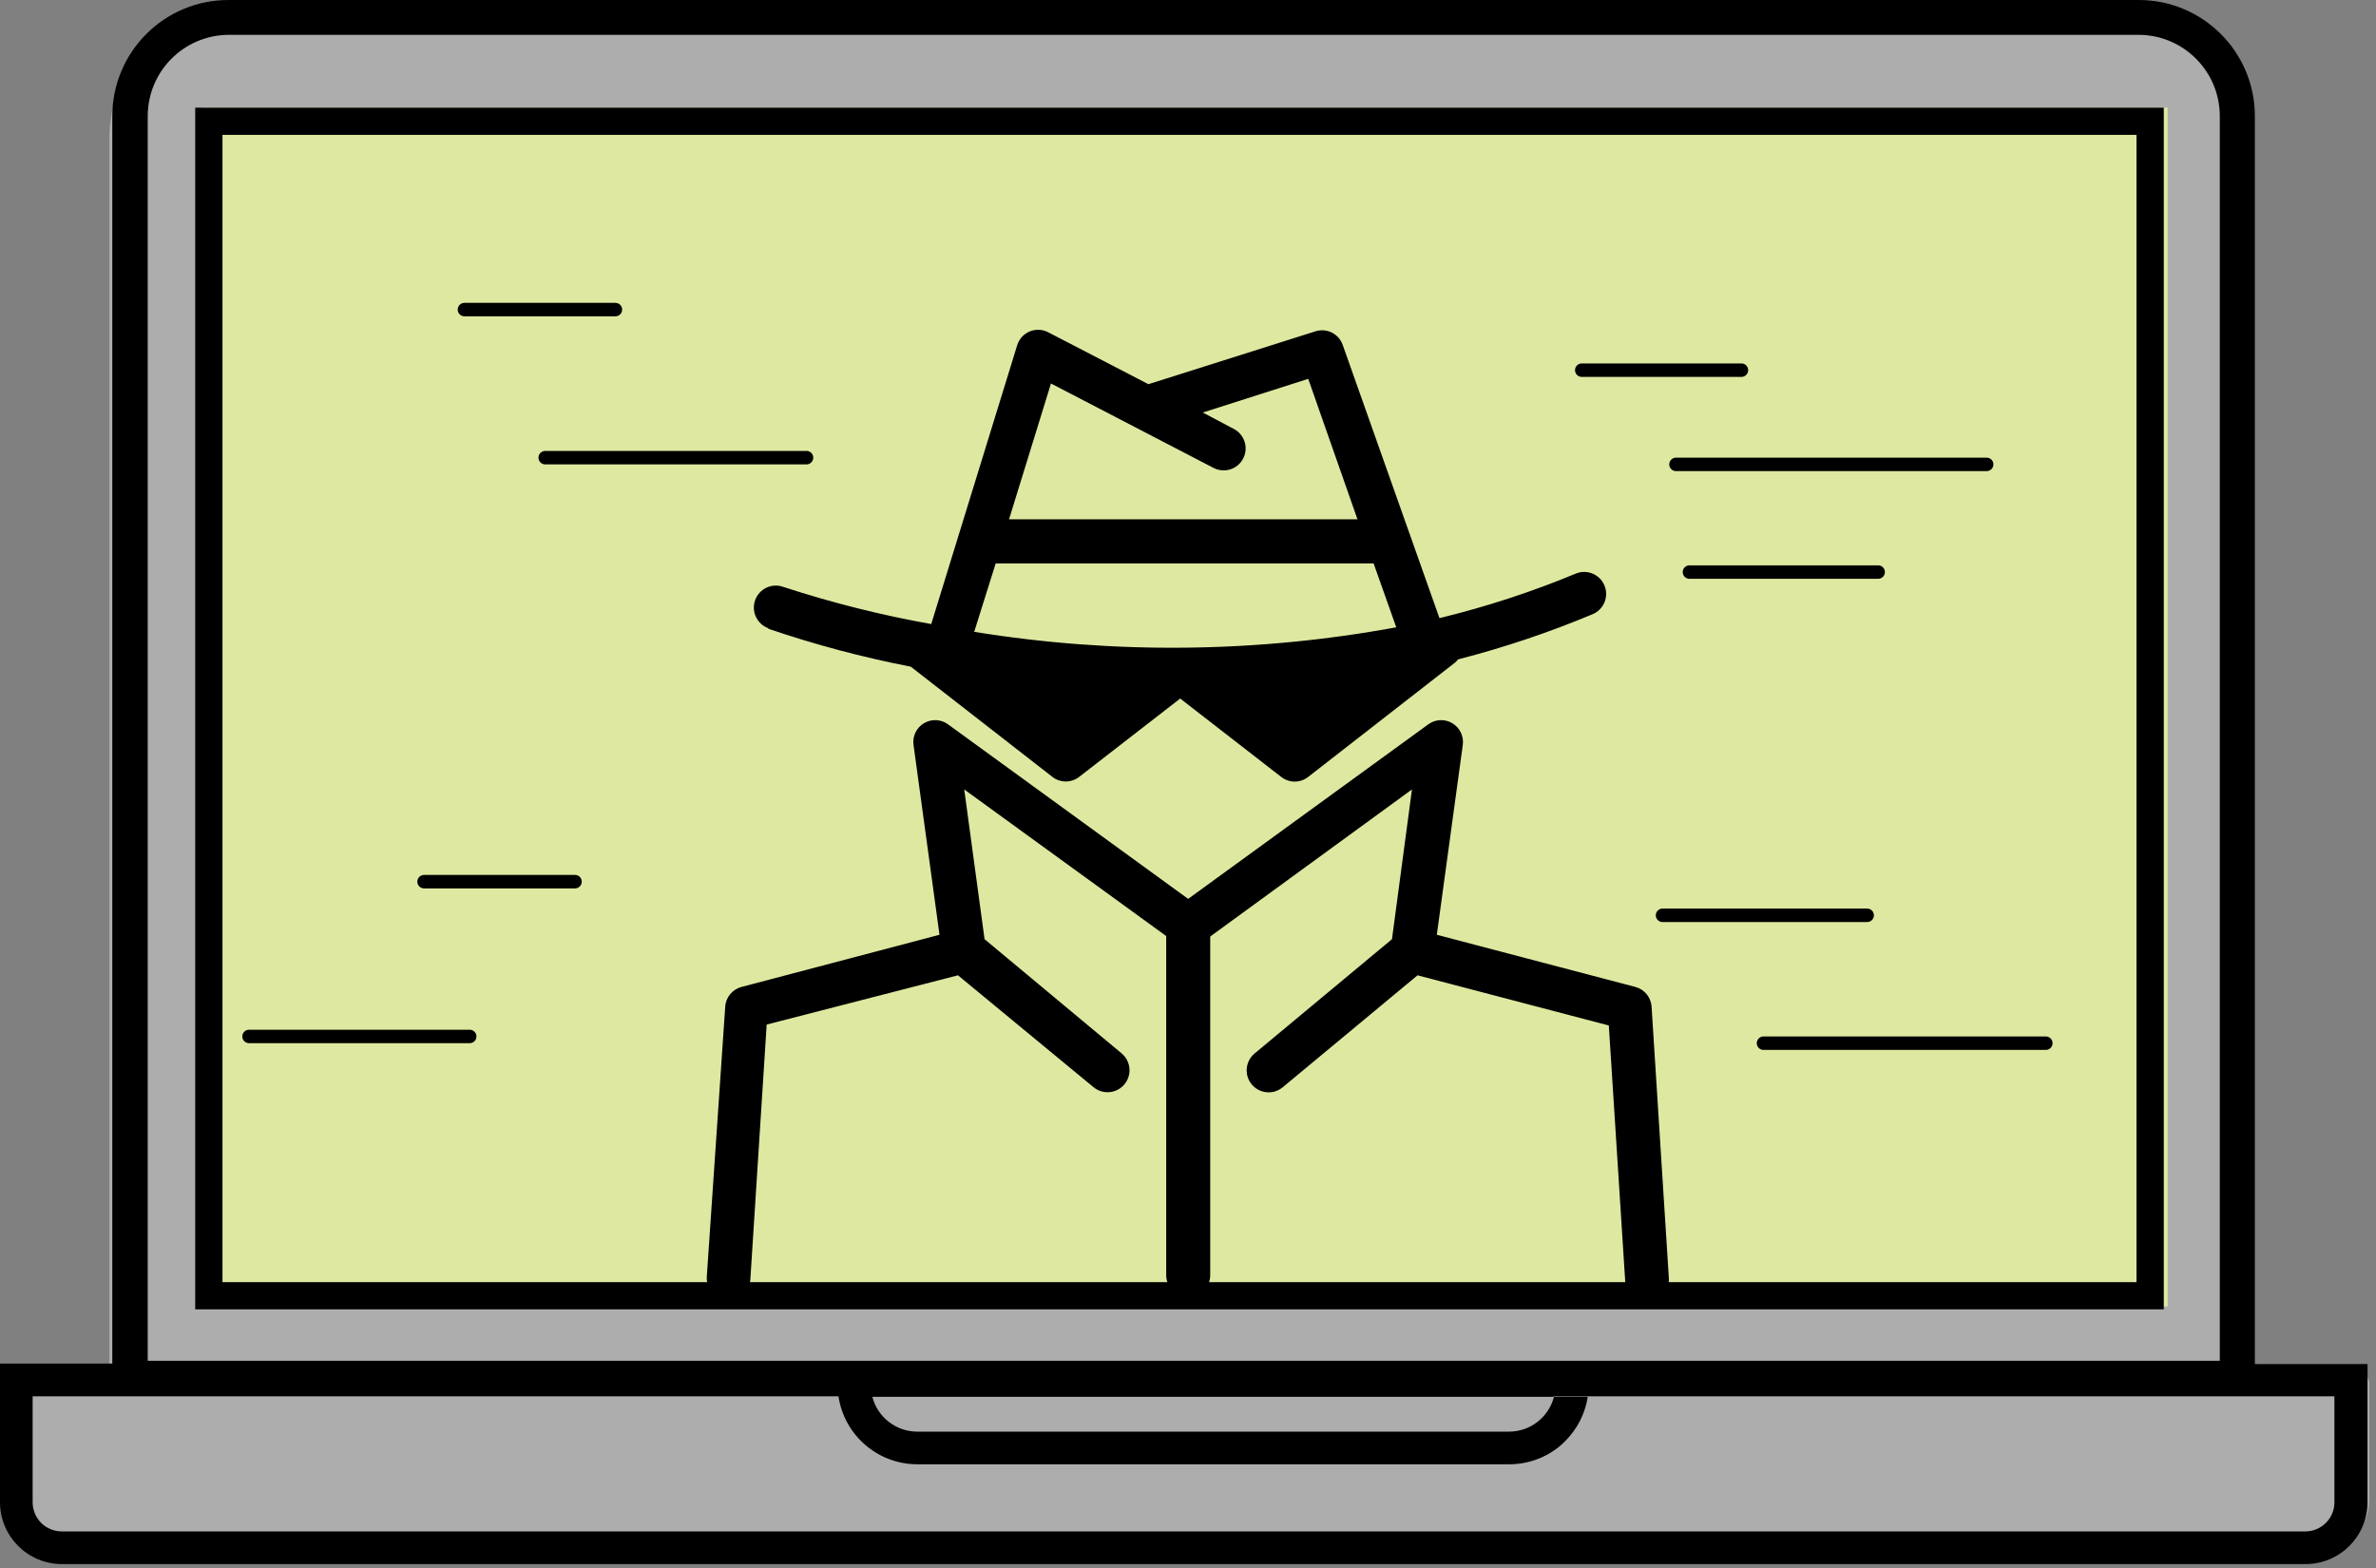<?xml version="1.0" encoding="UTF-8" standalone="no"?>
<svg width="353px" height="233px" viewBox="0 0 353 233" version="1.1" xmlns="http://www.w3.org/2000/svg" xmlns:xlink="http://www.w3.org/1999/xlink">
    <rect x="0" y="0" width="353" height="233" fill="#808080" stroke="none"/>
    <!-- Generator: Sketch 42 (36781) - http://www.bohemiancoding.com/sketch -->
    <title>PiratageFichier 1</title>
    <desc>Created with Sketch.</desc>
    <defs></defs>
    <g id="Page-1" stroke="none" stroke-width="1" fill="none" fill-rule="evenodd">
        <g id="Product-page-:-Risques-digitaux" transform="translate(-127, -973)">
            <g id="PiratageFichier-1" transform="translate(127, 973)">
                <g id="0a57df46-4e88-4f2f-876f-61886164b8e7">
                    <g>
                        <g id="0aadc254-d909-49aa-b1b8-f7a210b7c0f8">
                            <g id="605a8378-a196-4608-afaa-e81093a42104">
                                <g id="8b93eb43-e7d3-489f-964b-df16ef89599c">
                                    <g id="4923c062-b847-4f6b-a094-c73d79a3ee66">
                                        <path d="M350.549,204.091 L334.174,204.091 L334.174,203.228 L334.174,20.711 C334.174,9.273 324.904,7.00401884e-16 313.468,0 L36.941,0 C25.506,-7.00401884e-16 16.235,9.273 16.235,20.711 L16.235,203.228 L16.235,204.091 L2,204.091 L2,222.817 C2.009,227.198 5.558,230.747 9.937,230.756 L344.078,230.756 C348.458,230.747 352.006,227.198 352.016,222.817 L352.016,205.506 C352.011,205.123 351.854,204.758 351.578,204.492 C351.302,204.226 350.932,204.081 350.549,204.091 Z" id="Shape" fill="#ADADAD" fill-rule="nonzero"></path>
                                        <rect id="Rectangle-path" fill="#DFE8A0" fill-rule="nonzero" x="30" y="16" width="292.039" height="178.116"></rect>
                                        <path d="M318.064,0 C327.56,-0 335.271,7.675 335.318,17.173 L335.318,207.111 C335.318,207.249 17.311,207.353 17.311,207.353 L17,17.259 C17,7.727 24.725,1.75100471e-15 34.255,0 L318.064,0 Z" id="930e8d13-b333-465d-982e-40aa5e77b3c1"></path>
                                        <path d="M231.798,215.335 C229.682,217.086 227.022,218.045 224.275,218.045 L136.413,218.045 C130.566,218.045 125.591,213.781 124.697,208 L5,208 L5,223.74 C5,226.133 6.939,228.073 9.331,228.073 L342.644,228.073 C345.009,228.044 346.914,226.123 346.923,223.758 L346.923,208.017 L235.974,208.017 C235.588,210.502 234.422,212.799 232.644,214.576 C232.368,214.806 232.086,215.059 231.798,215.335 Z" id="7ee70a2a-46b2-4676-8a16-904a0c919cfa"></path>
                                        <polygon id="05eeb85b-6e7a-4b30-95d8-6c6c670c2051" fill="#FFFFFF" fill-rule="nonzero" points="124.839 203 0 203 0 203"></polygon>
                                        <polygon id="ea91c27b-d489-46d2-9c2e-a62b2382968b" fill="#FFFFFF" fill-rule="nonzero" points="218 203 218 203 334.143 203 334.143 203"></polygon>
                                        <path d="M342.974,232.815 L9.644,232.815 C6.583,232.825 3.717,231.311 2,228.777 C3.717,231.311 6.583,232.825 9.644,232.815 L342.974,232.815 C346.351,232.818 349.457,230.969 351.067,228 C349.457,230.969 346.351,232.818 342.974,232.815 L342.974,232.815 Z" id="c2a819df-1d35-421f-9685-35492a14498a" fill="#FFFFFF" fill-rule="nonzero"></path>
                                        <polygon id="8bdf210f-785f-45d4-b722-8496b556fe42" fill="#FFFFFF" fill-rule="nonzero" points="213.389 203 213.389 203 113 203 113 203"></polygon>
                                        <ellipse id="a9f390f4-96e3-4c0b-acbe-d8943c3df683" fill="#FFFFFF" fill-rule="nonzero" cx="218.19" cy="203.19" rx="0.19" ry="0.19"></ellipse>
                                        <path d="M218.656,206.124 C218.643,206.707 218.562,207.286 218.414,207.85 L218.414,207.85 C218.851,206.235 218.704,204.518 218,203 L218,203 C218.435,203.984 218.659,205.048 218.656,206.124 Z" id="ebdcdaaf-4f1e-4421-becb-587aff591e5f" fill="#FFFFFF" fill-rule="nonzero"></path>
                                        <ellipse id="99319086-201b-41ed-a22b-6b9304e0886a" fill="#FFFFFF" fill-rule="nonzero" cx="107.19" cy="203.19" rx="0.19" ry="0.19"></ellipse>
                                        <path d="M107.005,206.072 C107.009,205.014 107.232,203.968 107.661,203 L107.661,203 C106.957,204.518 106.81,206.235 107.247,207.85 L107.247,207.85 C107.099,207.286 107.018,206.707 107.005,206.124 L107.005,206.072 Z" id="ab16d2a3-e1dc-4680-a82c-e252f52707f9" fill="#FFFFFF" fill-rule="nonzero"></path>
                                        <polygon id="31b7c916-6e4f-4bb2-a76f-4779e1ef594b" fill="#FFFFFF" fill-rule="nonzero" points="113.194 203 108 203 108 203"></polygon>
                                        <polygon id="4e731cdb-4b0b-4872-b8c9-cf50c4f68dba" fill="#FFFFFF" fill-rule="nonzero" points="218.176 203 218.176 203 213 203 213 203"></polygon>
                                        <path d="M335.004,202.675 L335.004,17.259 C335.004,7.727 327.279,5.83668237e-16 317.749,0 L33.94,0 C24.411,-5.83668237e-16 16.685,7.727 16.685,17.259 L16.685,202.606 L0,202.606 L0,223.214 C0.01,228.288 4.124,232.396 9.197,232.396 L342.544,232.396 C347.617,232.396 351.732,228.288 351.741,223.214 L351.741,202.675 L335.004,202.675 Z M21.948,17.259 C21.948,10.62 27.303,5.225 33.94,5.178 L317.818,5.178 C324.448,5.235 329.793,10.627 329.793,17.259 L329.793,202.192 L21.948,202.192 L21.948,17.259 Z M346.824,223.214 C346.824,225.607 344.884,227.546 342.493,227.546 L9.214,227.546 C8.06,227.555 6.949,227.103 6.129,226.29 C5.31,225.476 4.849,224.369 4.849,223.214 L4.849,207.474 L124.58,207.474 L124.58,207.387 L124.58,207.387 L124.58,207.525 L124.58,207.525 C125.475,213.312 130.459,217.579 136.314,217.57 L224.21,217.57 C226.963,217.574 229.63,216.616 231.751,214.861 C232.036,214.624 232.307,214.371 232.562,214.101 C234.34,212.324 235.506,210.027 235.892,207.543 L230.871,207.543 C230.078,210.614 227.295,212.75 224.124,212.72 L136.314,212.72 C133.156,212.734 130.391,210.601 129.602,207.543 L230.819,207.543 C230.8,207.492 230.8,207.437 230.819,207.387 L230.819,207.387 L230.819,207.474 L346.824,207.474 L346.824,223.214 Z" id="e2d96ebe-4028-4f56-9281-22a480e6f72c" fill="#000000" fill-rule="nonzero"></path>
                                        <path d="M321.471,194.547 L29,194.547 L29,16 L321.471,16 L321.471,194.547 Z M33.055,190.508 L317.416,190.508 L317.416,20.039 L33.055,20.039 L33.055,190.508 Z" id="c9b64743-3b8e-45be-9c69-7485b70f93fa" fill="#000000" fill-rule="nonzero"></path>
                                        <path d="M114.126,93.415 C121.052,95.777 128.132,97.662 135.315,99.059 L156.314,115.403 C157.499,116.352 159.184,116.352 160.369,115.403 L175.346,103.788 L176.002,104.306 L190.324,115.42 C191.509,116.37 193.193,116.37 194.378,115.42 L216.102,98.506 C216.301,98.35 216.48,98.17 216.637,97.971 C223.451,96.219 230.129,93.976 236.618,91.258 C238.281,90.562 239.066,88.649 238.37,86.986 C237.674,85.323 235.762,84.538 234.099,85.234 C227.535,87.96 220.767,90.17 213.859,91.844 L199.486,51.251 C198.906,49.589 197.107,48.693 195.431,49.231 L170.618,57.084 L155.728,49.369 C154.871,48.922 153.86,48.879 152.97,49.253 C152.079,49.626 151.401,50.378 151.12,51.302 L138.352,92.725 C130.905,91.398 123.559,89.553 116.369,87.202 C114.673,86.592 112.803,87.472 112.193,89.169 C111.583,90.866 112.464,92.736 114.16,93.346 L114.126,93.415 Z M156.142,56.981 L168.738,63.522 L168.738,63.522 L180.298,69.528 C181.334,70.065 182.577,70.008 183.56,69.379 C184.542,68.75 185.114,67.645 185.061,66.479 C185.007,65.314 184.336,64.265 183.301,63.729 L178.694,61.295 L194.361,56.29 L201.677,77.157 L149.913,77.157 L156.142,56.981 Z M147.928,83.715 L204.076,83.715 L207.44,93.208 C186.731,97.016 165.522,97.243 144.736,93.881 L147.928,83.715 Z" id="154bf8d1-104f-4fc0-a852-d5bf01f5bdee" fill="#000000" fill-rule="nonzero"></path>
                                        <path d="M245.37,149.523 C245.26,148.146 244.291,146.989 242.954,146.641 L213.466,138.892 L217.314,110.759 C217.524,109.447 216.914,108.139 215.773,107.458 C214.632,106.777 213.191,106.861 212.137,107.67 L176.523,133.558 L140.909,107.67 C139.854,106.861 138.414,106.777 137.273,107.458 C136.132,108.139 135.522,109.447 135.732,110.759 L139.58,138.892 L110.178,146.641 C108.812,146.991 107.828,148.184 107.745,149.592 L105.001,189.789 C104.951,191.536 106.293,193.009 108.037,193.12 C109.78,193.232 111.299,191.942 111.472,190.203 L113.905,152.233 L142.324,144.915 L162.46,161.536 C163.357,162.282 164.584,162.493 165.678,162.089 C166.773,161.685 167.569,160.728 167.766,159.577 C167.964,158.427 167.533,157.259 166.636,156.513 L146.275,139.547 L143.255,117.3 L173.262,139.081 L173.262,189.461 C173.262,191.268 174.726,192.732 176.532,192.732 C178.337,192.732 179.801,191.268 179.801,189.461 L179.801,139.15 L209.773,117.3 L206.805,139.547 L186.393,156.531 C185.496,157.277 185.065,158.445 185.262,159.595 C185.46,160.745 186.256,161.702 187.35,162.106 C188.445,162.51 189.671,162.299 190.568,161.553 L210.601,144.915 L239.02,152.371 L241.453,190.341 C241.554,192.059 242.977,193.399 244.697,193.396 L244.904,193.396 C245.765,193.343 246.569,192.949 247.139,192.301 C247.709,191.654 247.998,190.805 247.941,189.944 L245.37,149.523 Z" id="0dfb71b1-4685-4084-804f-2814e9c72151" fill="#000000" fill-rule="nonzero"></path>
                                        <path d="M69,46 L91.431,46" id="Shape" stroke="#000000" stroke-width="2" stroke-linecap="round"></path>
                                        <path d="M81,68 L119.824,68" id="Shape" stroke="#000000" stroke-width="2" stroke-linecap="round"></path>
                                        <path d="M235,55 L258.725,55" id="Shape" stroke="#000000" stroke-width="2" stroke-linecap="round"></path>
                                        <path d="M249,69 L295.157,69" id="Shape" stroke="#000000" stroke-width="2" stroke-linecap="round"></path>
                                        <path d="M85.431,131 L63,131" id="Shape" stroke="#000000" stroke-width="2" stroke-linecap="round"></path>
                                        <path d="M69.784,154 L37,154" id="Shape" stroke="#000000" stroke-width="2" stroke-linecap="round"></path>
                                        <path d="M251,85 L279.039,85" id="Shape" stroke="#000000" stroke-width="2" stroke-linecap="round"></path>
                                        <path d="M247,136 L277.403,136" id="Shape" stroke="#000000" stroke-width="2" stroke-linecap="round"></path>
                                        <path d="M262,155 L303.947,155" id="Shape" stroke="#000000" stroke-width="2" stroke-linecap="round"></path>
                                    </g>
                                </g>
                            </g>
                        </g>
                    </g>
                </g>
            </g>
        </g>
    </g>
</svg>